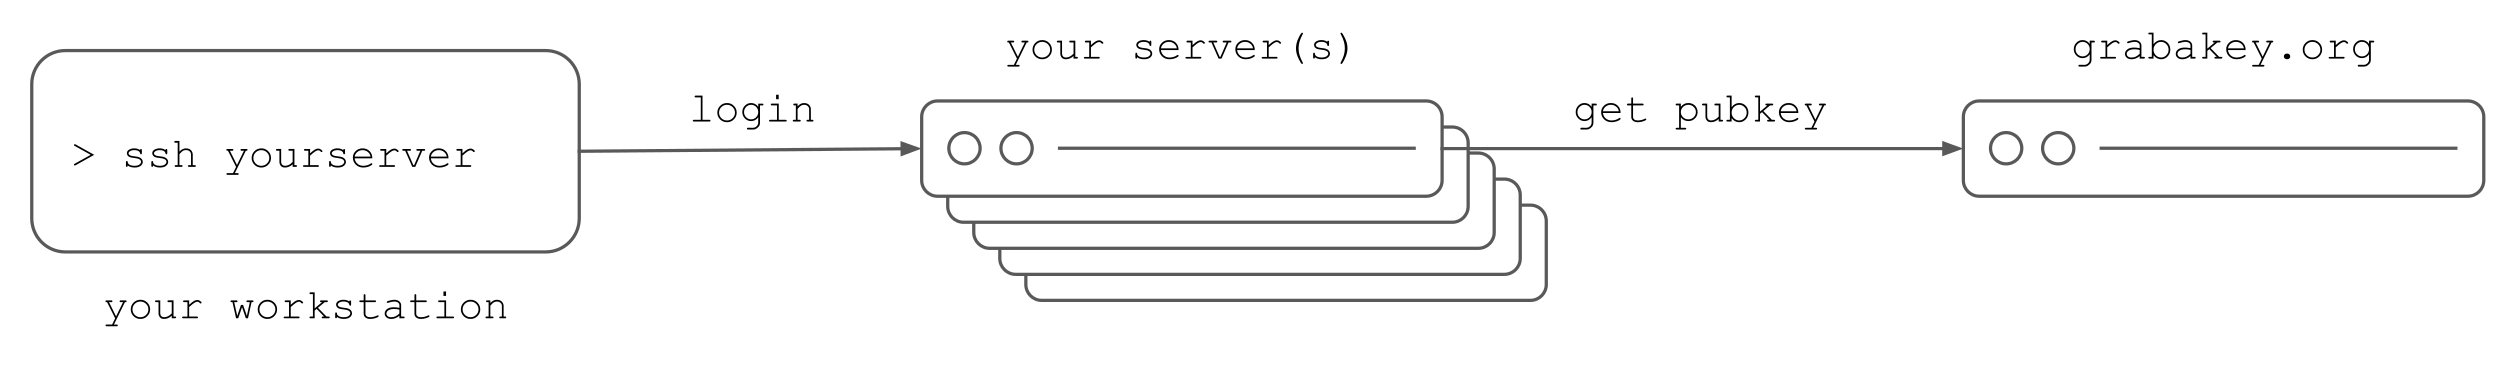 <svg version="1.1" viewBox="0.0 0.0 768.0 115.199" fill="none" stroke="none" stroke-linecap="square" stroke-miterlimit="10" xmlns:xlink="http://www.w3.org/1999/xlink" xmlns="http://www.w3.org/2000/svg"><rect x="0.0" y="0.0" width="768.0" height="115.199" fill="#808080" stroke="none"/><clipPath id="p.0"><path d="m0 0l768.0 0l0 115.199l-768.0 0l0 -115.199z" clip-rule="nonzero"/></clipPath><g clip-path="url(#p.0)"><path fill="#ffffff" d="m0 0l768.0 0l0 115.199l-768.0 0z" fill-rule="evenodd"/><path fill="#ffffff" d="m315.143 67.895l0 0c0 -2.693 2.183 -4.877 4.877 -4.877l150.121 0c1.293 0 2.534 0.514 3.448 1.428c0.915 0.915 1.428 2.155 1.428 3.448l0 19.506c0 2.693 -2.183 4.877 -4.877 4.877l-150.121 0c-2.693 0 -4.877 -2.183 -4.877 -4.877z" fill-rule="evenodd"/><path stroke="#595959" stroke-width="1.0" stroke-linejoin="round" stroke-linecap="butt" d="m315.143 67.895l0 0c0 -2.693 2.183 -4.877 4.877 -4.877l150.121 0c1.293 0 2.534 0.514 3.448 1.428c0.915 0.915 1.428 2.155 1.428 3.448l0 19.506c0 2.693 -2.183 4.877 -4.877 4.877l-150.121 0c-2.693 0 -4.877 -2.183 -4.877 -4.877z" fill-rule="evenodd"/><path fill="#000000" fill-opacity="0.0" d="m323.488 77.538l0 0c0 -2.653 2.15 -4.803 4.803 -4.803l0 0c1.274 0 2.496 0.506 3.396 1.407c0.901 0.901 1.407 2.122 1.407 3.396l0 0c0 2.653 -2.15 4.803 -4.803 4.803l0 0c-2.653 0 -4.803 -2.15 -4.803 -4.803z" fill-rule="evenodd"/><path stroke="#595959" stroke-width="1.0" stroke-linejoin="round" stroke-linecap="butt" d="m323.488 77.538l0 0c0 -2.653 2.15 -4.803 4.803 -4.803l0 0c1.274 0 2.496 0.506 3.396 1.407c0.901 0.901 1.407 2.122 1.407 3.396l0 0c0 2.653 -2.15 4.803 -4.803 4.803l0 0c-2.653 0 -4.803 -2.15 -4.803 -4.803z" fill-rule="evenodd"/><path fill="#000000" fill-opacity="0.0" d="m339.488 77.538l0 0c0 -2.653 2.15 -4.803 4.803 -4.803l0 0c1.274 0 2.496 0.506 3.396 1.407c0.901 0.901 1.407 2.122 1.407 3.396l0 0c0 2.653 -2.15 4.803 -4.803 4.803l0 0c-2.653 0 -4.803 -2.15 -4.803 -4.803z" fill-rule="evenodd"/><path stroke="#595959" stroke-width="1.0" stroke-linejoin="round" stroke-linecap="butt" d="m339.488 77.538l0 0c0 -2.653 2.15 -4.803 4.803 -4.803l0 0c1.274 0 2.496 0.506 3.396 1.407c0.901 0.901 1.407 2.122 1.407 3.396l0 0c0 2.653 -2.15 4.803 -4.803 4.803l0 0c-2.653 0 -4.803 -2.15 -4.803 -4.803z" fill-rule="evenodd"/><path fill="#000000" fill-opacity="0.0" d="m357.491 77.538l108.945 0" fill-rule="evenodd"/><path stroke="#595959" stroke-width="1.0" stroke-linejoin="round" stroke-linecap="butt" d="m357.491 77.538l108.945 0" fill-rule="evenodd"/><path fill="#ffffff" d="m307.143 59.895l0 0c0 -2.693 2.183 -4.877 4.877 -4.877l150.121 0c1.293 0 2.534 0.514 3.448 1.428c0.915 0.915 1.428 2.155 1.428 3.448l0 19.506c0 2.693 -2.183 4.877 -4.877 4.877l-150.121 0c-2.693 0 -4.877 -2.183 -4.877 -4.877z" fill-rule="evenodd"/><path stroke="#595959" stroke-width="1.0" stroke-linejoin="round" stroke-linecap="butt" d="m307.143 59.895l0 0c0 -2.693 2.183 -4.877 4.877 -4.877l150.121 0c1.293 0 2.534 0.514 3.448 1.428c0.915 0.915 1.428 2.155 1.428 3.448l0 19.506c0 2.693 -2.183 4.877 -4.877 4.877l-150.121 0c-2.693 0 -4.877 -2.183 -4.877 -4.877z" fill-rule="evenodd"/><path fill="#000000" fill-opacity="0.0" d="m315.488 69.538l0 0c0 -2.653 2.15 -4.803 4.803 -4.803l0 0c1.274 0 2.496 0.506 3.396 1.407c0.901 0.901 1.407 2.122 1.407 3.396l0 0c0 2.653 -2.15 4.803 -4.803 4.803l0 0c-2.653 0 -4.803 -2.15 -4.803 -4.803z" fill-rule="evenodd"/><path stroke="#595959" stroke-width="1.0" stroke-linejoin="round" stroke-linecap="butt" d="m315.488 69.538l0 0c0 -2.653 2.15 -4.803 4.803 -4.803l0 0c1.274 0 2.496 0.506 3.396 1.407c0.901 0.901 1.407 2.122 1.407 3.396l0 0c0 2.653 -2.15 4.803 -4.803 4.803l0 0c-2.653 0 -4.803 -2.15 -4.803 -4.803z" fill-rule="evenodd"/><path fill="#000000" fill-opacity="0.0" d="m331.488 69.538l0 0c0 -2.653 2.15 -4.803 4.803 -4.803l0 0c1.274 0 2.496 0.506 3.396 1.407c0.901 0.901 1.407 2.122 1.407 3.396l0 0c0 2.653 -2.15 4.803 -4.803 4.803l0 0c-2.653 0 -4.803 -2.15 -4.803 -4.803z" fill-rule="evenodd"/><path stroke="#595959" stroke-width="1.0" stroke-linejoin="round" stroke-linecap="butt" d="m331.488 69.538l0 0c0 -2.653 2.15 -4.803 4.803 -4.803l0 0c1.274 0 2.496 0.506 3.396 1.407c0.901 0.901 1.407 2.122 1.407 3.396l0 0c0 2.653 -2.15 4.803 -4.803 4.803l0 0c-2.653 0 -4.803 -2.15 -4.803 -4.803z" fill-rule="evenodd"/><path fill="#000000" fill-opacity="0.0" d="m349.491 69.538l108.945 0" fill-rule="evenodd"/><path stroke="#595959" stroke-width="1.0" stroke-linejoin="round" stroke-linecap="butt" d="m349.491 69.538l108.945 0" fill-rule="evenodd"/><path fill="#ffffff" d="m299.143 51.895l0 0c0 -2.693 2.183 -4.877 4.877 -4.877l150.121 0c1.293 0 2.534 0.514 3.448 1.428c0.915 0.915 1.428 2.155 1.428 3.448l0 19.506c0 2.693 -2.183 4.877 -4.877 4.877l-150.121 0c-2.693 0 -4.877 -2.183 -4.877 -4.877z" fill-rule="evenodd"/><path stroke="#595959" stroke-width="1.0" stroke-linejoin="round" stroke-linecap="butt" d="m299.143 51.895l0 0c0 -2.693 2.183 -4.877 4.877 -4.877l150.121 0c1.293 0 2.534 0.514 3.448 1.428c0.915 0.915 1.428 2.155 1.428 3.448l0 19.506c0 2.693 -2.183 4.877 -4.877 4.877l-150.121 0c-2.693 0 -4.877 -2.183 -4.877 -4.877z" fill-rule="evenodd"/><path fill="#000000" fill-opacity="0.0" d="m307.488 61.538l0 0c0 -2.653 2.15 -4.803 4.803 -4.803l0 0c1.274 0 2.496 0.506 3.396 1.407c0.901 0.901 1.407 2.122 1.407 3.396l0 0c0 2.653 -2.15 4.803 -4.803 4.803l0 0c-2.653 0 -4.803 -2.15 -4.803 -4.803z" fill-rule="evenodd"/><path stroke="#595959" stroke-width="1.0" stroke-linejoin="round" stroke-linecap="butt" d="m307.488 61.538l0 0c0 -2.653 2.15 -4.803 4.803 -4.803l0 0c1.274 0 2.496 0.506 3.396 1.407c0.901 0.901 1.407 2.122 1.407 3.396l0 0c0 2.653 -2.15 4.803 -4.803 4.803l0 0c-2.653 0 -4.803 -2.15 -4.803 -4.803z" fill-rule="evenodd"/><path fill="#000000" fill-opacity="0.0" d="m323.488 61.538l0 0c0 -2.653 2.15 -4.803 4.803 -4.803l0 0c1.274 0 2.496 0.506 3.396 1.407c0.901 0.901 1.407 2.122 1.407 3.396l0 0c0 2.653 -2.15 4.803 -4.803 4.803l0 0c-2.653 0 -4.803 -2.15 -4.803 -4.803z" fill-rule="evenodd"/><path stroke="#595959" stroke-width="1.0" stroke-linejoin="round" stroke-linecap="butt" d="m323.488 61.538l0 0c0 -2.653 2.15 -4.803 4.803 -4.803l0 0c1.274 0 2.496 0.506 3.396 1.407c0.901 0.901 1.407 2.122 1.407 3.396l0 0c0 2.653 -2.15 4.803 -4.803 4.803l0 0c-2.653 0 -4.803 -2.15 -4.803 -4.803z" fill-rule="evenodd"/><path fill="#000000" fill-opacity="0.0" d="m341.491 61.538l108.945 0" fill-rule="evenodd"/><path stroke="#595959" stroke-width="1.0" stroke-linejoin="round" stroke-linecap="butt" d="m341.491 61.538l108.945 0" fill-rule="evenodd"/><path fill="#ffffff" d="m291.143 43.895l0 0c0 -2.693 2.183 -4.877 4.877 -4.877l150.121 0c1.293 0 2.534 0.514 3.448 1.428c0.915 0.915 1.428 2.155 1.428 3.448l0 19.506c0 2.693 -2.183 4.877 -4.877 4.877l-150.121 0c-2.693 0 -4.877 -2.183 -4.877 -4.877z" fill-rule="evenodd"/><path stroke="#595959" stroke-width="1.0" stroke-linejoin="round" stroke-linecap="butt" d="m291.143 43.895l0 0c0 -2.693 2.183 -4.877 4.877 -4.877l150.121 0c1.293 0 2.534 0.514 3.448 1.428c0.915 0.915 1.428 2.155 1.428 3.448l0 19.506c0 2.693 -2.183 4.877 -4.877 4.877l-150.121 0c-2.693 0 -4.877 -2.183 -4.877 -4.877z" fill-rule="evenodd"/><path fill="#000000" fill-opacity="0.0" d="m299.488 53.538l0 0c0 -2.653 2.15 -4.803 4.803 -4.803l0 0c1.274 0 2.496 0.506 3.396 1.407c0.901 0.901 1.407 2.122 1.407 3.396l0 0c0 2.653 -2.15 4.803 -4.803 4.803l0 0c-2.653 0 -4.803 -2.15 -4.803 -4.803z" fill-rule="evenodd"/><path stroke="#595959" stroke-width="1.0" stroke-linejoin="round" stroke-linecap="butt" d="m299.488 53.538l0 0c0 -2.653 2.15 -4.803 4.803 -4.803l0 0c1.274 0 2.496 0.506 3.396 1.407c0.901 0.901 1.407 2.122 1.407 3.396l0 0c0 2.653 -2.15 4.803 -4.803 4.803l0 0c-2.653 0 -4.803 -2.15 -4.803 -4.803z" fill-rule="evenodd"/><path fill="#000000" fill-opacity="0.0" d="m315.488 53.538l0 0c0 -2.653 2.15 -4.803 4.803 -4.803l0 0c1.274 0 2.496 0.506 3.396 1.407c0.901 0.901 1.407 2.122 1.407 3.396l0 0c0 2.653 -2.15 4.803 -4.803 4.803l0 0c-2.653 0 -4.803 -2.15 -4.803 -4.803z" fill-rule="evenodd"/><path stroke="#595959" stroke-width="1.0" stroke-linejoin="round" stroke-linecap="butt" d="m315.488 53.538l0 0c0 -2.653 2.15 -4.803 4.803 -4.803l0 0c1.274 0 2.496 0.506 3.396 1.407c0.901 0.901 1.407 2.122 1.407 3.396l0 0c0 2.653 -2.15 4.803 -4.803 4.803l0 0c-2.653 0 -4.803 -2.15 -4.803 -4.803z" fill-rule="evenodd"/><path fill="#000000" fill-opacity="0.0" d="m333.491 53.538l108.945 0" fill-rule="evenodd"/><path stroke="#595959" stroke-width="1.0" stroke-linejoin="round" stroke-linecap="butt" d="m333.491 53.538l108.945 0" fill-rule="evenodd"/><path fill="#ffffff" d="m283.143 35.895l0 0c0 -2.693 2.183 -4.877 4.877 -4.877l150.121 0c1.293 0 2.534 0.514 3.448 1.428c0.915 0.915 1.428 2.155 1.428 3.448l0 19.506c0 2.693 -2.183 4.877 -4.877 4.877l-150.121 0c-2.693 0 -4.877 -2.183 -4.877 -4.877z" fill-rule="evenodd"/><path stroke="#595959" stroke-width="1.0" stroke-linejoin="round" stroke-linecap="butt" d="m283.143 35.895l0 0c0 -2.693 2.183 -4.877 4.877 -4.877l150.121 0c1.293 0 2.534 0.514 3.448 1.428c0.915 0.915 1.428 2.155 1.428 3.448l0 19.506c0 2.693 -2.183 4.877 -4.877 4.877l-150.121 0c-2.693 0 -4.877 -2.183 -4.877 -4.877z" fill-rule="evenodd"/><path fill="#000000" fill-opacity="0.0" d="m291.488 45.538l0 0c0 -2.653 2.15 -4.803 4.803 -4.803l0 0c1.274 0 2.496 0.506 3.396 1.407c0.901 0.901 1.407 2.122 1.407 3.396l0 0c0 2.653 -2.15 4.803 -4.803 4.803l0 0c-2.653 0 -4.803 -2.15 -4.803 -4.803z" fill-rule="evenodd"/><path stroke="#595959" stroke-width="1.0" stroke-linejoin="round" stroke-linecap="butt" d="m291.488 45.538l0 0c0 -2.653 2.15 -4.803 4.803 -4.803l0 0c1.274 0 2.496 0.506 3.396 1.407c0.901 0.901 1.407 2.122 1.407 3.396l0 0c0 2.653 -2.15 4.803 -4.803 4.803l0 0c-2.653 0 -4.803 -2.15 -4.803 -4.803z" fill-rule="evenodd"/><path fill="#000000" fill-opacity="0.0" d="m307.488 45.538l0 0c0 -2.653 2.15 -4.803 4.803 -4.803l0 0c1.274 0 2.496 0.506 3.396 1.407c0.901 0.901 1.407 2.122 1.407 3.396l0 0c0 2.653 -2.15 4.803 -4.803 4.803l0 0c-2.653 0 -4.803 -2.15 -4.803 -4.803z" fill-rule="evenodd"/><path stroke="#595959" stroke-width="1.0" stroke-linejoin="round" stroke-linecap="butt" d="m307.488 45.538l0 0c0 -2.653 2.15 -4.803 4.803 -4.803l0 0c1.274 0 2.496 0.506 3.396 1.407c0.901 0.901 1.407 2.122 1.407 3.396l0 0c0 2.653 -2.15 4.803 -4.803 4.803l0 0c-2.653 0 -4.803 -2.15 -4.803 -4.803z" fill-rule="evenodd"/><path fill="#000000" fill-opacity="0.0" d="m325.491 45.538l108.945 0" fill-rule="evenodd"/><path stroke="#595959" stroke-width="1.0" stroke-linejoin="round" stroke-linecap="butt" d="m325.491 45.538l108.945 0" fill-rule="evenodd"/><path fill="#ffffff" d="m9.756 25.845l0 0c0 -5.694 4.616 -10.31 10.31 -10.31l147.569 0c2.734 0 5.357 1.086 7.29 3.02c1.933 1.933 3.02 4.556 3.02 7.29l0 41.238c0 5.694 -4.616 10.31 -10.31 10.31l-147.569 0c-5.694 0 -10.31 -4.616 -10.31 -10.31z" fill-rule="evenodd"/><path stroke="#595959" stroke-width="1.0" stroke-linejoin="round" stroke-linecap="butt" d="m9.756 25.845l0 0c0 -5.694 4.616 -10.31 10.31 -10.31l147.569 0c2.734 0 5.357 1.086 7.29 3.02c1.933 1.933 3.02 4.556 3.02 7.29l0 41.238c0 5.694 -4.616 10.31 -10.31 10.31l-147.569 0c-5.694 0 -10.31 -4.616 -10.31 -10.31z" fill-rule="evenodd"/><path fill="#000000" d="m28.947 47.561l-5.75 3.219q-0.141 0.078 -0.219 0.078q-0.109 0 -0.188 -0.078q-0.078 -0.094 -0.078 -0.188q0 -0.172 0.219 -0.281l4.938 -2.75l-4.938 -2.734q-0.203 -0.125 -0.203 -0.281q0 -0.109 0.078 -0.188q0.078 -0.078 0.188 -0.078q0.062 0 0.203 0.078l5.75 3.203zm14.087 -1.438q0 -0.188 0.078 -0.266q0.078 -0.094 0.188 -0.094q0.125 0 0.203 0.094q0.078 0.078 0.078 0.266l0 0.922q0 0.188 -0.078 0.281q-0.078 0.078 -0.203 0.078q-0.094 0 -0.172 -0.062q-0.078 -0.078 -0.094 -0.25q-0.031 -0.375 -0.391 -0.625q-0.516 -0.344 -1.375 -0.344q-0.891 0 -1.391 0.359q-0.375 0.266 -0.375 0.609q0 0.375 0.453 0.625q0.297 0.188 1.141 0.281q1.125 0.109 1.547 0.266q0.625 0.219 0.922 0.625q0.297 0.391 0.297 0.844q0 0.688 -0.656 1.219q-0.641 0.516 -1.906 0.516q-1.266 0 -2.078 -0.641q0 0.219 -0.031 0.281q-0.016 0.062 -0.094 0.109q-0.062 0.047 -0.141 0.047q-0.109 0 -0.188 -0.078q-0.078 -0.094 -0.078 -0.281l0 -1.094q0 -0.188 0.062 -0.266q0.078 -0.094 0.203 -0.094q0.109 0 0.188 0.078q0.094 0.078 0.094 0.219q0 0.297 0.141 0.484q0.219 0.312 0.703 0.516q0.484 0.188 1.188 0.188q1.047 0 1.547 -0.375q0.516 -0.391 0.516 -0.828q0 -0.5 -0.516 -0.797q-0.516 -0.297 -1.516 -0.391q-0.984 -0.109 -1.422 -0.266q-0.438 -0.172 -0.672 -0.5q-0.234 -0.328 -0.234 -0.719q0 -0.672 0.672 -1.078q0.672 -0.406 1.594 -0.406q1.109 0 1.797 0.547zm7.801 0q0 -0.188 0.078 -0.266q0.078 -0.094 0.188 -0.094q0.125 0 0.203 0.094q0.078 0.078 0.078 0.266l0 0.922q0 0.188 -0.078 0.281q-0.078 0.078 -0.203 0.078q-0.094 0 -0.172 -0.062q-0.078 -0.078 -0.094 -0.25q-0.031 -0.375 -0.391 -0.625q-0.516 -0.344 -1.375 -0.344q-0.891 0 -1.391 0.359q-0.375 0.266 -0.375 0.609q0 0.375 0.453 0.625q0.297 0.188 1.141 0.281q1.125 0.109 1.547 0.266q0.625 0.219 0.922 0.625q0.297 0.391 0.297 0.844q0 0.688 -0.656 1.219q-0.641 0.516 -1.906 0.516q-1.266 0 -2.078 -0.641q0 0.219 -0.031 0.281q-0.016 0.062 -0.094 0.109q-0.062 0.047 -0.141 0.047q-0.109 0 -0.188 -0.078q-0.078 -0.094 -0.078 -0.281l0 -1.094q0 -0.188 0.062 -0.266q0.078 -0.094 0.203 -0.094q0.109 0 0.188 0.078q0.094 0.078 0.094 0.219q0 0.297 0.141 0.484q0.219 0.312 0.703 0.516q0.484 0.188 1.188 0.188q1.047 0 1.547 -0.375q0.516 -0.391 0.516 -0.828q0 -0.5 -0.516 -0.797q-0.516 -0.297 -1.516 -0.391q-0.984 -0.109 -1.422 -0.266q-0.438 -0.172 -0.672 -0.5q-0.234 -0.328 -0.234 -0.719q0 -0.672 0.672 -1.078q0.672 -0.406 1.594 -0.406q1.109 0 1.797 0.547zm4.286 -2.828l0 3.281q0.516 -0.547 0.984 -0.766q0.469 -0.234 1.047 -0.234q0.609 0 1.047 0.219q0.438 0.219 0.719 0.672q0.297 0.453 0.297 0.953l0 3.312l0.609 0q0.188 0 0.266 0.078q0.078 0.062 0.078 0.188q0 0.109 -0.078 0.188q-0.078 0.078 -0.266 0.078l-1.734 0q-0.203 0 -0.297 -0.078q-0.078 -0.078 -0.078 -0.188q0 -0.125 0.078 -0.188q0.094 -0.078 0.297 -0.078l0.594 0l0 -3.266q0 -0.578 -0.422 -0.969q-0.406 -0.391 -1.156 -0.391q-0.578 0 -1.0 0.281q-0.297 0.203 -0.984 0.969l0 3.375l0.609 0q0.188 0 0.266 0.078q0.094 0.062 0.094 0.188q0 0.109 -0.094 0.188q-0.078 0.078 -0.266 0.078l-1.734 0q-0.203 0 -0.281 -0.078q-0.078 -0.078 -0.078 -0.188q0 -0.125 0.078 -0.188q0.078 -0.078 0.281 -0.078l0.594 0l0 -6.891l-0.719 0q-0.188 0 -0.266 -0.078q-0.078 -0.078 -0.078 -0.203q0 -0.109 0.078 -0.188q0.078 -0.078 0.266 -0.078l1.25 0zm17.399 7.969l-2.484 -4.953l-0.156 0q-0.188 0 -0.266 -0.078q-0.078 -0.078 -0.078 -0.188q0 -0.094 0.031 -0.156q0.047 -0.062 0.109 -0.094q0.062 -0.031 0.203 -0.031l1.469 0q0.188 0 0.266 0.078q0.078 0.078 0.078 0.203q0 0.109 -0.078 0.188q-0.078 0.078 -0.266 0.078l-0.719 0l2.172 4.375l2.141 -4.375l-0.703 0q-0.203 0 -0.281 -0.078q-0.078 -0.078 -0.078 -0.203q0 -0.109 0.078 -0.188q0.078 -0.078 0.281 -0.078l1.453 0q0.188 0 0.266 0.078q0.094 0.078 0.094 0.203q0 0.078 -0.062 0.156q-0.047 0.062 -0.109 0.094q-0.062 0.016 -0.359 0.016l-3.375 6.875l0.844 0q0.188 0 0.266 0.062q0.078 0.078 0.078 0.203q0 0.109 -0.078 0.188q-0.078 0.078 -0.266 0.078l-3.078 0q-0.188 0 -0.281 -0.078q-0.078 -0.078 -0.078 -0.188q0 -0.125 0.078 -0.203q0.094 -0.062 0.281 -0.062l1.672 0l0.938 -1.922zm10.739 -2.734q0 1.219 -0.875 2.078q-0.859 0.859 -2.094 0.859q-1.25 0 -2.125 -0.859q-0.859 -0.875 -0.859 -2.078q0 -1.219 0.859 -2.078q0.875 -0.875 2.125 -0.875q1.234 0 2.094 0.859q0.875 0.859 0.875 2.094zm-0.531 0q0 -1.0 -0.719 -1.703q-0.719 -0.703 -1.734 -0.703q-1.016 0 -1.734 0.703q-0.703 0.703 -0.703 1.703q0 0.984 0.703 1.703q0.719 0.703 1.734 0.703q1.016 0 1.734 -0.703q0.719 -0.703 0.719 -1.703zm7.176 2.734l0 -0.781q-1.078 0.984 -2.359 0.984q-0.781 0 -1.188 -0.422q-0.516 -0.562 -0.516 -1.297l0 -3.438l-0.719 0q-0.188 0 -0.281 -0.078q-0.078 -0.078 -0.078 -0.203q0 -0.109 0.078 -0.188q0.094 -0.078 0.281 -0.078l1.25 0l0 3.984q0 0.516 0.328 0.859q0.328 0.328 0.828 0.328q1.297 0 2.375 -1.188l0 -3.438l-0.984 0q-0.188 0 -0.266 -0.078q-0.078 -0.078 -0.078 -0.203q0 -0.109 0.078 -0.188q0.078 -0.078 0.266 -0.078l1.531 0l0 4.969l0.438 0q0.203 0 0.281 0.078q0.078 0.062 0.078 0.188q0 0.109 -0.078 0.188q-0.078 0.078 -0.281 0.078l-0.984 0zm5.348 -5.5l0 1.344q1.031 -0.938 1.547 -1.203q0.531 -0.266 0.969 -0.266q0.469 0 0.875 0.328q0.422 0.312 0.422 0.469q0 0.125 -0.094 0.203q-0.078 0.078 -0.188 0.078q-0.062 0 -0.109 -0.016q-0.047 -0.031 -0.172 -0.141q-0.219 -0.234 -0.391 -0.312q-0.156 -0.078 -0.312 -0.078q-0.359 0 -0.859 0.281q-0.484 0.281 -1.688 1.359l0 2.922l2.359 0q0.203 0 0.281 0.078q0.078 0.062 0.078 0.188q0 0.109 -0.078 0.188q-0.078 0.078 -0.281 0.078l-4.188 0q-0.188 0 -0.281 -0.062q-0.078 -0.078 -0.078 -0.203q0 -0.109 0.078 -0.172q0.094 -0.078 0.281 -0.078l1.297 0l0 -4.438l-0.984 0q-0.188 0 -0.281 -0.078q-0.078 -0.078 -0.078 -0.203q0 -0.109 0.078 -0.188q0.078 -0.078 0.281 -0.078l1.516 0zm10.192 0.359q0 -0.188 0.078 -0.266q0.078 -0.094 0.188 -0.094q0.125 0 0.203 0.094q0.078 0.078 0.078 0.266l0 0.922q0 0.188 -0.078 0.281q-0.078 0.078 -0.203 0.078q-0.094 0 -0.172 -0.062q-0.078 -0.078 -0.094 -0.25q-0.031 -0.375 -0.391 -0.625q-0.516 -0.344 -1.375 -0.344q-0.891 0 -1.391 0.359q-0.375 0.266 -0.375 0.609q0 0.375 0.453 0.625q0.297 0.188 1.141 0.281q1.125 0.109 1.547 0.266q0.625 0.219 0.922 0.625q0.297 0.391 0.297 0.844q0 0.688 -0.656 1.219q-0.641 0.516 -1.906 0.516q-1.266 0 -2.078 -0.641q0 0.219 -0.031 0.281q-0.016 0.062 -0.094 0.109q-0.062 0.047 -0.141 0.047q-0.109 0 -0.188 -0.078q-0.078 -0.094 -0.078 -0.281l0 -1.094q0 -0.188 0.062 -0.266q0.078 -0.094 0.203 -0.094q0.109 0 0.188 0.078q0.094 0.078 0.094 0.219q0 0.297 0.141 0.484q0.219 0.312 0.703 0.516q0.484 0.188 1.188 0.188q1.047 0 1.547 -0.375q0.516 -0.391 0.516 -0.828q0 -0.5 -0.516 -0.797q-0.516 -0.297 -1.516 -0.391q-0.984 -0.109 -1.422 -0.266q-0.438 -0.172 -0.672 -0.5q-0.234 -0.328 -0.234 -0.719q0 -0.672 0.672 -1.078q0.672 -0.406 1.594 -0.406q1.109 0 1.797 0.547zm8.926 2.516l-5.422 0q0.125 1.031 0.859 1.672q0.734 0.625 1.797 0.625q0.594 0 1.25 -0.188q0.656 -0.203 1.062 -0.531q0.125 -0.094 0.219 -0.094q0.094 0 0.172 0.078q0.078 0.078 0.078 0.188q0 0.109 -0.094 0.219q-0.312 0.312 -1.094 0.594q-0.766 0.266 -1.594 0.266q-1.375 0 -2.297 -0.891q-0.906 -0.906 -0.906 -2.172q0 -1.172 0.859 -2.0q0.859 -0.828 2.125 -0.828q1.312 0 2.156 0.859q0.844 0.844 0.828 2.203zm-0.531 -0.531q-0.156 -0.891 -0.844 -1.438q-0.672 -0.547 -1.609 -0.547q-0.922 0 -1.594 0.547q-0.672 0.531 -0.844 1.438l4.891 0zm4.817 -2.344l0 1.344q1.031 -0.938 1.547 -1.203q0.531 -0.266 0.969 -0.266q0.469 0 0.875 0.328q0.422 0.312 0.422 0.469q0 0.125 -0.094 0.203q-0.078 0.078 -0.188 0.078q-0.062 0 -0.109 -0.016q-0.047 -0.031 -0.172 -0.141q-0.219 -0.234 -0.391 -0.312q-0.156 -0.078 -0.312 -0.078q-0.359 0 -0.859 0.281q-0.484 0.281 -1.688 1.359l0 2.922l2.359 0q0.203 0 0.281 0.078q0.078 0.062 0.078 0.188q0 0.109 -0.078 0.188q-0.078 0.078 -0.281 0.078l-4.188 0q-0.188 0 -0.281 -0.062q-0.078 -0.078 -0.078 -0.203q0 -0.109 0.078 -0.172q0.094 -0.078 0.281 -0.078l1.297 0l0 -4.438l-0.984 0q-0.188 0 -0.281 -0.078q-0.078 -0.078 -0.078 -0.203q0 -0.109 0.078 -0.188q0.078 -0.078 0.281 -0.078l1.516 0zm8.911 5.5l-0.906 0l-2.188 -4.953l-0.547 0q-0.188 0 -0.281 -0.078q-0.078 -0.078 -0.078 -0.203q0 -0.109 0.078 -0.188q0.094 -0.078 0.281 -0.078l2.0 0q0.188 0 0.266 0.078q0.078 0.078 0.078 0.203q0 0.109 -0.078 0.188q-0.078 0.078 -0.266 0.078l-0.891 0l1.953 4.422l0.234 0l1.922 -4.422l-0.891 0q-0.188 0 -0.281 -0.078q-0.078 -0.078 -0.078 -0.203q0 -0.109 0.078 -0.188q0.094 -0.078 0.281 -0.078l2.016 0q0.188 0 0.266 0.078q0.078 0.078 0.078 0.203q0 0.109 -0.078 0.188q-0.078 0.078 -0.266 0.078l-0.547 0l-2.156 4.953zm10.208 -2.625l-5.422 0q0.125 1.031 0.859 1.672q0.734 0.625 1.797 0.625q0.594 0 1.25 -0.188q0.656 -0.203 1.062 -0.531q0.125 -0.094 0.219 -0.094q0.094 0 0.172 0.078q0.078 0.078 0.078 0.188q0 0.109 -0.094 0.219q-0.312 0.312 -1.094 0.594q-0.766 0.266 -1.594 0.266q-1.375 0 -2.297 -0.891q-0.906 -0.906 -0.906 -2.172q0 -1.172 0.859 -2.0q0.859 -0.828 2.125 -0.828q1.312 0 2.156 0.859q0.844 0.844 0.828 2.203zm-0.531 -0.531q-0.156 -0.891 -0.844 -1.438q-0.672 -0.547 -1.609 -0.547q-0.922 0 -1.594 0.547q-0.672 0.531 -0.844 1.438l4.891 0zm4.817 -2.344l0 1.344q1.031 -0.938 1.547 -1.203q0.531 -0.266 0.969 -0.266q0.469 0 0.875 0.328q0.422 0.312 0.422 0.469q0 0.125 -0.094 0.203q-0.078 0.078 -0.188 0.078q-0.062 0 -0.109 -0.016q-0.047 -0.031 -0.172 -0.141q-0.219 -0.234 -0.391 -0.312q-0.156 -0.078 -0.312 -0.078q-0.359 0 -0.859 0.281q-0.484 0.281 -1.688 1.359l0 2.922l2.359 0q0.203 0 0.281 0.078q0.078 0.062 0.078 0.188q0 0.109 -0.078 0.188q-0.078 0.078 -0.281 0.078l-4.188 0q-0.188 0 -0.281 -0.062q-0.078 -0.078 -0.078 -0.203q0 -0.109 0.078 -0.172q0.094 -0.078 0.281 -0.078l1.297 0l0 -4.438l-0.984 0q-0.188 0 -0.281 -0.078q-0.078 -0.078 -0.078 -0.203q0 -0.109 0.078 -0.188q0.078 -0.078 0.281 -0.078l1.516 0z" fill-rule="nonzero"/><path fill="#000000" fill-opacity="0.0" d="m283.142 -3.801l159.874 0l0 35.559l-159.874 0z" fill-rule="evenodd"/><path fill="#000000" d="m312.407 17.999l-2.484 -4.953l-0.156 0q-0.188 0 -0.266 -0.078q-0.078 -0.078 -0.078 -0.188q0 -0.094 0.031 -0.156q0.047 -0.062 0.109 -0.094q0.062 -0.031 0.203 -0.031l1.469 0q0.188 0 0.266 0.078q0.078 0.078 0.078 0.203q0 0.109 -0.078 0.188q-0.078 0.078 -0.266 0.078l-0.719 0l2.172 4.375l2.141 -4.375l-0.703 0q-0.203 0 -0.281 -0.078q-0.078 -0.078 -0.078 -0.203q0 -0.109 0.078 -0.188q0.078 -0.078 0.281 -0.078l1.453 0q0.188 0 0.266 0.078q0.094 0.078 0.094 0.203q0 0.078 -0.062 0.156q-0.047 0.062 -0.109 0.094q-0.062 0.016 -0.359 0.016l-3.375 6.875l0.844 0q0.188 0 0.266 0.062q0.078 0.078 0.078 0.203q0 0.109 -0.078 0.188q-0.078 0.078 -0.266 0.078l-3.078 0q-0.188 0 -0.281 -0.078q-0.078 -0.078 -0.078 -0.188q0 -0.125 0.078 -0.203q0.094 -0.062 0.281 -0.062l1.672 0l0.938 -1.922zm10.739 -2.734q0 1.219 -0.875 2.078q-0.859 0.859 -2.094 0.859q-1.25 0 -2.125 -0.859q-0.859 -0.875 -0.859 -2.078q0 -1.219 0.859 -2.078q0.875 -0.875 2.125 -0.875q1.234 0 2.094 0.859q0.875 0.859 0.875 2.094zm-0.531 0q0 -1.0 -0.719 -1.703q-0.719 -0.703 -1.734 -0.703q-1.016 0 -1.734 0.703q-0.703 0.703 -0.703 1.703q0 0.984 0.703 1.703q0.719 0.703 1.734 0.703q1.016 0 1.734 -0.703q0.719 -0.703 0.719 -1.703zm7.176 2.734l0 -0.781q-1.078 0.984 -2.359 0.984q-0.781 0 -1.188 -0.422q-0.516 -0.562 -0.516 -1.297l0 -3.437l-0.719 0q-0.188 0 -0.281 -0.078q-0.078 -0.078 -0.078 -0.203q0 -0.109 0.078 -0.188q0.094 -0.078 0.281 -0.078l1.25 0l0 3.984q0 0.516 0.328 0.859q0.328 0.328 0.828 0.328q1.297 0 2.375 -1.188l0 -3.437l-0.984 0q-0.188 0 -0.266 -0.078q-0.078 -0.078 -0.078 -0.203q0 -0.109 0.078 -0.188q0.078 -0.078 0.266 -0.078l1.531 0l0 4.969l0.438 0q0.203 0 0.281 0.078q0.078 0.062 0.078 0.188q0 0.109 -0.078 0.188q-0.078 0.078 -0.281 0.078l-0.984 0zm5.348 -5.5l0 1.344q1.031 -0.938 1.547 -1.203q0.531 -0.266 0.969 -0.266q0.469 0 0.875 0.328q0.422 0.312 0.422 0.469q0 0.125 -0.094 0.203q-0.078 0.078 -0.188 0.078q-0.062 0 -0.109 -0.016q-0.047 -0.031 -0.172 -0.141q-0.219 -0.234 -0.391 -0.312q-0.156 -0.078 -0.312 -0.078q-0.359 0 -0.859 0.281q-0.484 0.281 -1.688 1.359l0 2.922l2.359 0q0.203 0 0.281 0.078q0.078 0.062 0.078 0.188q0 0.109 -0.078 0.188q-0.078 0.078 -0.281 0.078l-4.188 0q-0.188 0 -0.281 -0.062q-0.078 -0.078 -0.078 -0.203q0 -0.109 0.078 -0.172q0.094 -0.078 0.281 -0.078l1.297 0l0 -4.437l-0.984 0q-0.188 0 -0.281 -0.078q-0.078 -0.078 -0.078 -0.203q0 -0.109 0.078 -0.188q0.078 -0.078 0.281 -0.078l1.516 0zm17.993 0.359q0 -0.188 0.078 -0.266q0.078 -0.094 0.188 -0.094q0.125 0 0.203 0.094q0.078 0.078 0.078 0.266l0 0.922q0 0.188 -0.078 0.281q-0.078 0.078 -0.203 0.078q-0.094 0 -0.172 -0.062q-0.078 -0.078 -0.094 -0.25q-0.031 -0.375 -0.391 -0.625q-0.516 -0.344 -1.375 -0.344q-0.891 0 -1.391 0.359q-0.375 0.266 -0.375 0.609q0 0.375 0.453 0.625q0.297 0.188 1.141 0.281q1.125 0.109 1.547 0.266q0.625 0.219 0.922 0.625q0.297 0.391 0.297 0.844q0 0.688 -0.656 1.219q-0.641 0.516 -1.906 0.516q-1.266 0 -2.078 -0.641q0 0.219 -0.031 0.281q-0.016 0.062 -0.094 0.109q-0.062 0.047 -0.141 0.047q-0.109 0 -0.188 -0.078q-0.078 -0.094 -0.078 -0.281l0 -1.094q0 -0.188 0.062 -0.266q0.078 -0.094 0.203 -0.094q0.109 0 0.188 0.078q0.094 0.078 0.094 0.219q0 0.297 0.141 0.484q0.219 0.312 0.703 0.516q0.484 0.188 1.188 0.188q1.047 0 1.547 -0.375q0.516 -0.391 0.516 -0.828q0 -0.5 -0.516 -0.797q-0.516 -0.297 -1.516 -0.391q-0.984 -0.109 -1.422 -0.266q-0.438 -0.172 -0.672 -0.5q-0.234 -0.328 -0.234 -0.719q0 -0.672 0.672 -1.078q0.672 -0.406 1.594 -0.406q1.109 0 1.797 0.547zm8.926 2.516l-5.422 0q0.125 1.031 0.859 1.672q0.734 0.625 1.797 0.625q0.594 0 1.25 -0.188q0.656 -0.203 1.062 -0.531q0.125 -0.094 0.219 -0.094q0.094 0 0.172 0.078q0.078 0.078 0.078 0.188q0 0.109 -0.094 0.219q-0.312 0.312 -1.094 0.594q-0.766 0.266 -1.594 0.266q-1.375 0 -2.297 -0.891q-0.906 -0.906 -0.906 -2.172q0 -1.172 0.859 -2.0q0.859 -0.828 2.125 -0.828q1.312 0 2.156 0.859q0.844 0.844 0.828 2.203zm-0.531 -0.531q-0.156 -0.891 -0.844 -1.438q-0.672 -0.547 -1.609 -0.547q-0.922 0 -1.594 0.547q-0.672 0.531 -0.844 1.438l4.891 0zm4.817 -2.344l0 1.344q1.031 -0.938 1.547 -1.203q0.531 -0.266 0.969 -0.266q0.469 0 0.875 0.328q0.422 0.312 0.422 0.469q0 0.125 -0.094 0.203q-0.078 0.078 -0.188 0.078q-0.062 0 -0.109 -0.016q-0.047 -0.031 -0.172 -0.141q-0.219 -0.234 -0.391 -0.312q-0.156 -0.078 -0.312 -0.078q-0.359 0 -0.859 0.281q-0.484 0.281 -1.688 1.359l0 2.922l2.359 0q0.203 0 0.281 0.078q0.078 0.062 0.078 0.188q0 0.109 -0.078 0.188q-0.078 0.078 -0.281 0.078l-4.188 0q-0.188 0 -0.281 -0.062q-0.078 -0.078 -0.078 -0.203q0 -0.109 0.078 -0.172q0.094 -0.078 0.281 -0.078l1.297 0l0 -4.437l-0.984 0q-0.188 0 -0.281 -0.078q-0.078 -0.078 -0.078 -0.203q0 -0.109 0.078 -0.188q0.078 -0.078 0.281 -0.078l1.516 0zm8.911 5.5l-0.906 0l-2.188 -4.953l-0.547 0q-0.188 0 -0.281 -0.078q-0.078 -0.078 -0.078 -0.203q0 -0.109 0.078 -0.188q0.094 -0.078 0.281 -0.078l2.0 0q0.188 0 0.266 0.078q0.078 0.078 0.078 0.203q0 0.109 -0.078 0.188q-0.078 0.078 -0.266 0.078l-0.891 0l1.953 4.422l0.234 0l1.922 -4.422l-0.891 0q-0.188 0 -0.281 -0.078q-0.078 -0.078 -0.078 -0.203q0 -0.109 0.078 -0.188q0.094 -0.078 0.281 -0.078l2.016 0q0.188 0 0.266 0.078q0.078 0.078 0.078 0.203q0 0.109 -0.078 0.188q-0.078 0.078 -0.266 0.078l-0.547 0l-2.156 4.953zm10.208 -2.625l-5.422 0q0.125 1.031 0.859 1.672q0.734 0.625 1.797 0.625q0.594 0 1.25 -0.188q0.656 -0.203 1.062 -0.531q0.125 -0.094 0.219 -0.094q0.094 0 0.172 0.078q0.078 0.078 0.078 0.188q0 0.109 -0.094 0.219q-0.312 0.312 -1.094 0.594q-0.766 0.266 -1.594 0.266q-1.375 0 -2.297 -0.891q-0.906 -0.906 -0.906 -2.172q0 -1.172 0.859 -2.0q0.859 -0.828 2.125 -0.828q1.312 0 2.156 0.859q0.844 0.844 0.828 2.203zm-0.531 -0.531q-0.156 -0.891 -0.844 -1.438q-0.672 -0.547 -1.609 -0.547q-0.922 0 -1.594 0.547q-0.672 0.531 -0.844 1.438l4.891 0zm4.817 -2.344l0 1.344q1.031 -0.938 1.547 -1.203q0.531 -0.266 0.969 -0.266q0.469 0 0.875 0.328q0.422 0.312 0.422 0.469q0 0.125 -0.094 0.203q-0.078 0.078 -0.188 0.078q-0.062 0 -0.109 -0.016q-0.047 -0.031 -0.172 -0.141q-0.219 -0.234 -0.391 -0.312q-0.156 -0.078 -0.312 -0.078q-0.359 0 -0.859 0.281q-0.484 0.281 -1.688 1.359l0 2.922l2.359 0q0.203 0 0.281 0.078q0.078 0.062 0.078 0.188q0 0.109 -0.078 0.188q-0.078 0.078 -0.281 0.078l-4.188 0q-0.188 0 -0.281 -0.062q-0.078 -0.078 -0.078 -0.203q0 -0.109 0.078 -0.172q0.094 -0.078 0.281 -0.078l1.297 0l0 -4.437l-0.984 0q-0.188 0 -0.281 -0.078q-0.078 -0.078 -0.078 -0.203q0 -0.109 0.078 -0.188q0.078 -0.078 0.281 -0.078l1.516 0zm8.379 2.344q0 -0.734 0.188 -1.547q0.188 -0.828 0.719 -1.891q0.547 -1.078 0.797 -1.297q0.078 -0.078 0.172 -0.078q0.109 0 0.188 0.078q0.078 0.078 0.078 0.188q0 0.062 -0.047 0.141q-0.688 1.281 -1.0 2.328q-0.297 1.031 -0.297 2.078q0 1.047 0.297 2.094q0.312 1.031 1.0 2.312q0.047 0.078 0.047 0.141q0 0.094 -0.078 0.172q-0.078 0.094 -0.188 0.094q-0.094 0 -0.172 -0.078q-0.234 -0.219 -0.766 -1.266q-0.531 -1.047 -0.734 -1.844q-0.203 -0.812 -0.203 -1.625zm9.614 -1.984q0 -0.188 0.078 -0.266q0.078 -0.094 0.188 -0.094q0.125 0 0.203 0.094q0.078 0.078 0.078 0.266l0 0.922q0 0.188 -0.078 0.281q-0.078 0.078 -0.203 0.078q-0.094 0 -0.172 -0.062q-0.078 -0.078 -0.094 -0.25q-0.031 -0.375 -0.391 -0.625q-0.516 -0.344 -1.375 -0.344q-0.891 0 -1.391 0.359q-0.375 0.266 -0.375 0.609q0 0.375 0.453 0.625q0.297 0.188 1.141 0.281q1.125 0.109 1.547 0.266q0.625 0.219 0.922 0.625q0.297 0.391 0.297 0.844q0 0.688 -0.656 1.219q-0.641 0.516 -1.906 0.516q-1.266 0 -2.078 -0.641q0 0.219 -0.031 0.281q-0.016 0.062 -0.094 0.109q-0.062 0.047 -0.141 0.047q-0.109 0 -0.188 -0.078q-0.078 -0.094 -0.078 -0.281l0 -1.094q0 -0.188 0.062 -0.266q0.078 -0.094 0.203 -0.094q0.109 0 0.188 0.078q0.094 0.078 0.094 0.219q0 0.297 0.141 0.484q0.219 0.312 0.703 0.516q0.484 0.188 1.188 0.188q1.047 0 1.547 -0.375q0.516 -0.391 0.516 -0.828q0 -0.5 -0.516 -0.797q-0.516 -0.297 -1.516 -0.391q-0.984 -0.109 -1.422 -0.266q-0.438 -0.172 -0.672 -0.5q-0.234 -0.328 -0.234 -0.719q0 -0.672 0.672 -1.078q0.672 -0.406 1.594 -0.406q1.109 0 1.797 0.547zm6.208 1.984q0 0.734 -0.203 1.547q-0.188 0.812 -0.734 1.891q-0.531 1.078 -0.781 1.297q-0.078 0.078 -0.156 0.078q-0.125 0 -0.203 -0.094q-0.078 -0.078 -0.078 -0.172q0 -0.062 0.047 -0.141q0.703 -1.281 1.0 -2.312q0.297 -1.047 0.297 -2.094q0 -1.047 -0.297 -2.078q-0.297 -1.047 -1.0 -2.328q-0.047 -0.078 -0.047 -0.141q0 -0.109 0.078 -0.188q0.078 -0.078 0.203 -0.078q0.078 0 0.156 0.078q0.234 0.203 0.766 1.25q0.547 1.047 0.75 1.859q0.203 0.812 0.203 1.625z" fill-rule="nonzero"/><path fill="#000000" fill-opacity="0.0" d="m9.756 75.976l168.189 0l0 35.559l-168.189 0z" fill-rule="evenodd"/><path fill="#000000" d="m35.378 97.776l-2.484 -4.953l-0.156 0q-0.188 0 -0.266 -0.078q-0.078 -0.078 -0.078 -0.188q0 -0.094 0.031 -0.156q0.047 -0.062 0.109 -0.094q0.062 -0.031 0.203 -0.031l1.469 0q0.188 0 0.266 0.078q0.078 0.078 0.078 0.203q0 0.109 -0.078 0.188q-0.078 0.078 -0.266 0.078l-0.719 0l2.172 4.375l2.141 -4.375l-0.703 0q-0.203 0 -0.281 -0.078q-0.078 -0.078 -0.078 -0.203q0 -0.109 0.078 -0.188q0.078 -0.078 0.281 -0.078l1.453 0q0.188 0 0.266 0.078q0.094 0.078 0.094 0.203q0 0.078 -0.062 0.156q-0.047 0.062 -0.109 0.094q-0.062 0.016 -0.359 0.016l-3.375 6.875l0.844 0q0.188 0 0.266 0.062q0.078 0.078 0.078 0.203q0 0.109 -0.078 0.188q-0.078 0.078 -0.266 0.078l-3.078 0q-0.188 0 -0.281 -0.078q-0.078 -0.078 -0.078 -0.188q0 -0.125 0.078 -0.203q0.094 -0.062 0.281 -0.062l1.672 0l0.938 -1.922zm10.739 -2.734q0 1.219 -0.875 2.078q-0.859 0.859 -2.094 0.859q-1.25 0 -2.125 -0.859q-0.859 -0.875 -0.859 -2.078q0 -1.219 0.859 -2.078q0.875 -0.875 2.125 -0.875q1.234 0 2.094 0.859q0.875 0.859 0.875 2.094zm-0.531 0q0 -1.0 -0.719 -1.703q-0.719 -0.703 -1.734 -0.703q-1.016 0 -1.734 0.703q-0.703 0.703 -0.703 1.703q0 0.984 0.703 1.703q0.719 0.703 1.734 0.703q1.016 0 1.734 -0.703q0.719 -0.703 0.719 -1.703zm7.176 2.734l0 -0.781q-1.078 0.984 -2.359 0.984q-0.781 0 -1.188 -0.422q-0.516 -0.562 -0.516 -1.297l0 -3.438l-0.719 0q-0.188 0 -0.281 -0.078q-0.078 -0.078 -0.078 -0.203q0 -0.109 0.078 -0.188q0.094 -0.078 0.281 -0.078l1.25 0l0 3.984q0 0.516 0.328 0.859q0.328 0.328 0.828 0.328q1.297 0 2.375 -1.188l0 -3.438l-0.984 0q-0.188 0 -0.266 -0.078q-0.078 -0.078 -0.078 -0.203q0 -0.109 0.078 -0.188q0.078 -0.078 0.266 -0.078l1.531 0l0 4.969l0.438 0q0.203 0 0.281 0.078q0.078 0.062 0.078 0.188q0 0.109 -0.078 0.188q-0.078 0.078 -0.281 0.078l-0.984 0zm5.348 -5.5l0 1.344q1.031 -0.938 1.547 -1.203q0.531 -0.266 0.969 -0.266q0.469 0 0.875 0.328q0.422 0.312 0.422 0.469q0 0.125 -0.094 0.203q-0.078 0.078 -0.188 0.078q-0.062 0 -0.109 -0.016q-0.047 -0.031 -0.172 -0.141q-0.219 -0.234 -0.391 -0.312q-0.156 -0.078 -0.312 -0.078q-0.359 0 -0.859 0.281q-0.484 0.281 -1.688 1.359l0 2.922l2.359 0q0.203 0 0.281 0.078q0.078 0.062 0.078 0.188q0 0.109 -0.078 0.188q-0.078 0.078 -0.281 0.078l-4.188 0q-0.188 0 -0.281 -0.062q-0.078 -0.078 -0.078 -0.203q0 -0.109 0.078 -0.172q0.094 -0.078 0.281 -0.078l1.297 0l0 -4.438l-0.984 0q-0.188 0 -0.281 -0.078q-0.078 -0.078 -0.078 -0.203q0 -0.109 0.078 -0.188q0.078 -0.078 0.281 -0.078l1.516 0zm18.071 5.5l-0.656 0l-1.172 -3.422l-1.172 3.422l-0.656 0l-1.109 -4.953l-0.25 0q-0.203 0 -0.281 -0.078q-0.078 -0.078 -0.078 -0.203q0 -0.109 0.078 -0.188q0.078 -0.078 0.281 -0.078l1.453 0q0.203 0 0.281 0.078q0.078 0.078 0.078 0.203q0 0.109 -0.078 0.188q-0.078 0.078 -0.281 0.078l-0.672 0l0.938 4.219l1.141 -3.375l0.641 0l1.172 3.375l0.906 -4.219l-0.672 0q-0.203 0 -0.297 -0.078q-0.078 -0.078 -0.078 -0.203q0 -0.109 0.078 -0.188q0.094 -0.078 0.297 -0.078l1.453 0q0.203 0 0.281 0.078q0.078 0.078 0.078 0.203q0 0.109 -0.078 0.188q-0.078 0.078 -0.281 0.078l-0.25 0l-1.094 4.953zm8.942 -2.734q0 1.219 -0.875 2.078q-0.859 0.859 -2.094 0.859q-1.25 0 -2.125 -0.859q-0.859 -0.875 -0.859 -2.078q0 -1.219 0.859 -2.078q0.875 -0.875 2.125 -0.875q1.234 0 2.094 0.859q0.875 0.859 0.875 2.094zm-0.531 0q0 -1.0 -0.719 -1.703q-0.719 -0.703 -1.734 -0.703q-1.016 0 -1.734 0.703q-0.703 0.703 -0.703 1.703q0 0.984 0.703 1.703q0.719 0.703 1.734 0.703q1.016 0 1.734 -0.703q0.719 -0.703 0.719 -1.703zm4.723 -2.766l0 1.344q1.031 -0.938 1.547 -1.203q0.531 -0.266 0.969 -0.266q0.469 0 0.875 0.328q0.422 0.312 0.422 0.469q0 0.125 -0.094 0.203q-0.078 0.078 -0.188 0.078q-0.062 0 -0.109 -0.016q-0.047 -0.031 -0.172 -0.141q-0.219 -0.234 -0.391 -0.312q-0.156 -0.078 -0.312 -0.078q-0.359 0 -0.859 0.281q-0.484 0.281 -1.688 1.359l0 2.922l2.359 0q0.203 0 0.281 0.078q0.078 0.062 0.078 0.188q0 0.109 -0.078 0.188q-0.078 0.078 -0.281 0.078l-4.188 0q-0.188 0 -0.281 -0.062q-0.078 -0.078 -0.078 -0.203q0 -0.109 0.078 -0.172q0.094 -0.078 0.281 -0.078l1.297 0l0 -4.438l-0.984 0q-0.188 0 -0.281 -0.078q-0.078 -0.078 -0.078 -0.203q0 -0.109 0.078 -0.188q0.078 -0.078 0.281 -0.078l1.516 0zm7.348 3.125l0 2.375l-1.25 0q-0.188 0 -0.266 -0.078q-0.078 -0.078 -0.078 -0.188q0 -0.125 0.078 -0.188q0.078 -0.078 0.266 -0.078l0.719 0l0 -6.891l-0.719 0q-0.188 0 -0.266 -0.078q-0.078 -0.078 -0.078 -0.203q0 -0.109 0.078 -0.188q0.078 -0.078 0.266 -0.078l1.25 0l0 4.922l2.266 -1.906l-0.266 0q-0.188 0 -0.281 -0.078q-0.078 -0.078 -0.078 -0.188q0 -0.125 0.078 -0.203q0.094 -0.078 0.281 -0.078l1.703 0q0.203 0 0.281 0.078q0.078 0.078 0.078 0.203q0 0.109 -0.078 0.188q-0.078 0.078 -0.281 0.078l-0.609 0l-2.078 1.734l2.625 2.688l0.625 0q0.188 0 0.266 0.078q0.094 0.062 0.094 0.188q0 0.109 -0.094 0.188q-0.078 0.078 -0.266 0.078l-1.734 0q-0.188 0 -0.281 -0.078q-0.078 -0.078 -0.078 -0.188q0 -0.125 0.078 -0.188q0.094 -0.078 0.281 -0.078l0.375 0l-2.297 -2.359l-0.609 0.516zm10.645 -2.766q0 -0.188 0.078 -0.266q0.078 -0.094 0.188 -0.094q0.125 0 0.203 0.094q0.078 0.078 0.078 0.266l0 0.922q0 0.188 -0.078 0.281q-0.078 0.078 -0.203 0.078q-0.094 0 -0.172 -0.062q-0.078 -0.078 -0.094 -0.25q-0.031 -0.375 -0.391 -0.625q-0.516 -0.344 -1.375 -0.344q-0.891 0 -1.391 0.359q-0.375 0.266 -0.375 0.609q0 0.375 0.453 0.625q0.297 0.188 1.141 0.281q1.125 0.109 1.547 0.266q0.625 0.219 0.922 0.625q0.297 0.391 0.297 0.844q0 0.688 -0.656 1.219q-0.641 0.516 -1.906 0.516q-1.266 0 -2.078 -0.641q0 0.219 -0.031 0.281q-0.016 0.062 -0.094 0.109q-0.062 0.047 -0.141 0.047q-0.109 0 -0.188 -0.078q-0.078 -0.094 -0.078 -0.281l0 -1.094q0 -0.188 0.062 -0.266q0.078 -0.094 0.203 -0.094q0.109 0 0.188 0.078q0.094 0.078 0.094 0.219q0 0.297 0.141 0.484q0.219 0.312 0.703 0.516q0.484 0.188 1.188 0.188q1.047 0 1.547 -0.375q0.516 -0.391 0.516 -0.828q0 -0.5 -0.516 -0.797q-0.516 -0.297 -1.516 -0.391q-0.984 -0.109 -1.422 -0.266q-0.438 -0.172 -0.672 -0.5q-0.234 -0.328 -0.234 -0.719q0 -0.672 0.672 -1.078q0.672 -0.406 1.594 -0.406q1.109 0 1.797 0.547zm4.958 -0.359l2.891 0q0.188 0 0.266 0.078q0.094 0.078 0.094 0.203q0 0.109 -0.094 0.188q-0.078 0.078 -0.266 0.078l-2.891 0l0 3.547q0 0.453 0.359 0.766q0.375 0.312 1.094 0.312q0.547 0 1.172 -0.156q0.625 -0.156 0.969 -0.359q0.125 -0.094 0.219 -0.094q0.094 0 0.172 0.078q0.078 0.078 0.078 0.188q0 0.094 -0.078 0.188q-0.203 0.203 -1.0 0.453q-0.781 0.234 -1.5 0.234q-0.922 0 -1.484 -0.438q-0.547 -0.438 -0.547 -1.172l0 -3.547l-0.984 0q-0.188 0 -0.281 -0.078q-0.078 -0.078 -0.078 -0.203q0 -0.109 0.078 -0.188q0.094 -0.078 0.281 -0.078l0.984 0l0 -1.578q0 -0.188 0.078 -0.266q0.078 -0.078 0.188 -0.078q0.125 0 0.203 0.078q0.078 0.078 0.078 0.266l0 1.578zm10.426 5.5l0 -0.766q-1.172 0.969 -2.484 0.969q-0.953 0 -1.5 -0.484q-0.531 -0.484 -0.531 -1.188q0 -0.766 0.703 -1.344q0.719 -0.578 2.078 -0.578q0.359 0 0.797 0.047q0.438 0.047 0.938 0.141l0 -0.859q0 -0.438 -0.406 -0.75q-0.406 -0.328 -1.219 -0.328q-0.625 0 -1.75 0.359q-0.203 0.062 -0.266 0.062q-0.094 0 -0.172 -0.078q-0.062 -0.078 -0.062 -0.188q0 -0.109 0.062 -0.172q0.078 -0.094 0.719 -0.266q0.984 -0.266 1.484 -0.266q1.016 0 1.578 0.5q0.562 0.5 0.562 1.125l0 3.531l0.719 0q0.188 0 0.266 0.078q0.094 0.062 0.094 0.188q0 0.109 -0.094 0.188q-0.078 0.078 -0.266 0.078l-1.25 0zm0 -2.656q-0.375 -0.109 -0.797 -0.156q-0.422 -0.047 -0.875 -0.047q-1.172 0 -1.828 0.5q-0.484 0.375 -0.484 0.891q0 0.484 0.375 0.812q0.375 0.328 1.094 0.328q0.703 0 1.297 -0.266q0.594 -0.281 1.219 -0.891l0 -1.172zm5.176 -2.844l2.891 0q0.188 0 0.266 0.078q0.094 0.078 0.094 0.203q0 0.109 -0.094 0.188q-0.078 0.078 -0.266 0.078l-2.891 0l0 3.547q0 0.453 0.359 0.766q0.375 0.312 1.094 0.312q0.547 0 1.172 -0.156q0.625 -0.156 0.969 -0.359q0.125 -0.094 0.219 -0.094q0.094 0 0.172 0.078q0.078 0.078 0.078 0.188q0 0.094 -0.078 0.188q-0.203 0.203 -1.0 0.453q-0.781 0.234 -1.5 0.234q-0.922 0 -1.484 -0.438q-0.547 -0.438 -0.547 -1.172l0 -3.547l-0.984 0q-0.188 0 -0.281 -0.078q-0.078 -0.078 -0.078 -0.203q0 -0.109 0.078 -0.188q0.094 -0.078 0.281 -0.078l0.984 0l0 -1.578q0 -0.188 0.078 -0.266q0.078 -0.078 0.188 -0.078q0.125 0 0.203 0.078q0.078 0.078 0.078 0.266l0 1.578zm9.161 -2.734l0 1.375l-0.797 0l0 -1.375l0.797 0zm0.016 2.734l0 4.969l2.094 0q0.188 0 0.266 0.078q0.094 0.062 0.094 0.188q0 0.109 -0.094 0.188q-0.078 0.078 -0.266 0.078l-4.719 0q-0.203 0 -0.281 -0.078q-0.078 -0.078 -0.078 -0.188q0 -0.125 0.078 -0.188q0.078 -0.078 0.281 -0.078l2.094 0l0 -4.422l-1.562 0q-0.188 0 -0.281 -0.078q-0.078 -0.078 -0.078 -0.188q0 -0.125 0.078 -0.203q0.078 -0.078 0.281 -0.078l2.094 0zm10.489 2.766q0 1.219 -0.875 2.078q-0.859 0.859 -2.094 0.859q-1.25 0 -2.125 -0.859q-0.859 -0.875 -0.859 -2.078q0 -1.219 0.859 -2.078q0.875 -0.875 2.125 -0.875q1.234 0 2.094 0.859q0.875 0.859 0.875 2.094zm-0.531 0q0 -1.0 -0.719 -1.703q-0.719 -0.703 -1.734 -0.703q-1.016 0 -1.734 0.703q-0.703 0.703 -0.703 1.703q0 0.984 0.703 1.703q0.719 0.703 1.734 0.703q1.016 0 1.734 -0.703q0.719 -0.703 0.719 -1.703zm3.629 -2.766l0 0.812q0.562 -0.562 1.016 -0.781q0.453 -0.219 1.016 -0.219q0.609 0 1.109 0.266q0.359 0.188 0.641 0.625q0.297 0.438 0.297 0.906l0 3.359l0.453 0q0.188 0 0.266 0.078q0.078 0.062 0.078 0.188q0 0.109 -0.078 0.188q-0.078 0.078 -0.266 0.078l-1.438 0q-0.188 0 -0.281 -0.078q-0.078 -0.078 -0.078 -0.188q0 -0.125 0.078 -0.188q0.094 -0.078 0.281 -0.078l0.453 0l0 -3.266q0 -0.578 -0.422 -0.953q-0.406 -0.391 -1.094 -0.391q-0.531 0 -0.922 0.219q-0.391 0.203 -1.109 1.047l0 3.344l0.609 0q0.188 0 0.266 0.078q0.094 0.062 0.094 0.188q0 0.109 -0.094 0.188q-0.078 0.078 -0.266 0.078l-1.734 0q-0.203 0 -0.281 -0.078q-0.078 -0.078 -0.078 -0.188q0 -0.125 0.078 -0.188q0.078 -0.078 0.281 -0.078l0.594 0l0 -4.422l-0.453 0q-0.188 0 -0.266 -0.078q-0.078 -0.078 -0.078 -0.203q0 -0.109 0.078 -0.188q0.078 -0.078 0.266 -0.078l0.984 0z" fill-rule="nonzero"/><path fill="#000000" fill-opacity="0.0" d="m177.945 46.465l105.197 -0.819" fill-rule="evenodd"/><path stroke="#595959" stroke-width="1.0" stroke-linejoin="round" stroke-linecap="butt" d="m177.945 46.465l99.197 -0.772" fill-rule="evenodd"/><path fill="#595959" stroke="#595959" stroke-width="1.0" stroke-linecap="butt" d="m277.155 47.344l4.525 -1.687l-4.551 -1.616z" fill-rule="evenodd"/><path fill="#ffffff" d="m603.143 35.895l0 0c0 -2.693 2.183 -4.877 4.877 -4.877l150.121 0c1.293 0 2.534 0.514 3.448 1.428c0.915 0.915 1.428 2.155 1.428 3.448l0 19.506c0 2.693 -2.183 4.877 -4.877 4.877l-150.121 0c-2.693 0 -4.877 -2.183 -4.877 -4.877z" fill-rule="evenodd"/><path stroke="#595959" stroke-width="1.0" stroke-linejoin="round" stroke-linecap="butt" d="m603.143 35.895l0 0c0 -2.693 2.183 -4.877 4.877 -4.877l150.121 0c1.293 0 2.534 0.514 3.448 1.428c0.915 0.915 1.428 2.155 1.428 3.448l0 19.506c0 2.693 -2.183 4.877 -4.877 4.877l-150.121 0c-2.693 0 -4.877 -2.183 -4.877 -4.877z" fill-rule="evenodd"/><path fill="#000000" fill-opacity="0.0" d="m611.488 45.538l0 0c0 -2.653 2.15 -4.803 4.803 -4.803l0 0c1.274 0 2.496 0.506 3.396 1.407c0.901 0.901 1.407 2.122 1.407 3.396l0 0c0 2.653 -2.15 4.803 -4.803 4.803l0 0c-2.653 0 -4.803 -2.15 -4.803 -4.803z" fill-rule="evenodd"/><path stroke="#595959" stroke-width="1.0" stroke-linejoin="round" stroke-linecap="butt" d="m611.488 45.538l0 0c0 -2.653 2.15 -4.803 4.803 -4.803l0 0c1.274 0 2.496 0.506 3.396 1.407c0.901 0.901 1.407 2.122 1.407 3.396l0 0c0 2.653 -2.15 4.803 -4.803 4.803l0 0c-2.653 0 -4.803 -2.15 -4.803 -4.803z" fill-rule="evenodd"/><path fill="#000000" fill-opacity="0.0" d="m627.488 45.538l0 0c0 -2.653 2.15 -4.803 4.803 -4.803l0 0c1.274 0 2.496 0.506 3.396 1.407c0.901 0.901 1.407 2.122 1.407 3.396l0 0c0 2.653 -2.15 4.803 -4.803 4.803l0 0c-2.653 0 -4.803 -2.15 -4.803 -4.803z" fill-rule="evenodd"/><path stroke="#595959" stroke-width="1.0" stroke-linejoin="round" stroke-linecap="butt" d="m627.488 45.538l0 0c0 -2.653 2.15 -4.803 4.803 -4.803l0 0c1.274 0 2.496 0.506 3.396 1.407c0.901 0.901 1.407 2.122 1.407 3.396l0 0c0 2.653 -2.15 4.803 -4.803 4.803l0 0c-2.653 0 -4.803 -2.15 -4.803 -4.803z" fill-rule="evenodd"/><path fill="#000000" fill-opacity="0.0" d="m645.491 45.538l108.945 0" fill-rule="evenodd"/><path stroke="#595959" stroke-width="1.0" stroke-linejoin="round" stroke-linecap="butt" d="m645.491 45.538l108.945 0" fill-rule="evenodd"/><path fill="#000000" fill-opacity="0.0" d="m603.142 -3.801l159.874 0l0 35.559l-159.874 0z" fill-rule="evenodd"/><path fill="#000000" d="m641.959 13.484l0 -0.984l1.25 0q0.203 0 0.281 0.078q0.078 0.078 0.078 0.203q0 0.109 -0.078 0.188q-0.078 0.078 -0.281 0.078l-0.703 0l0 5.328q0 0.531 -0.234 0.953q-0.156 0.266 -0.516 0.562q-0.344 0.312 -0.641 0.438q-0.297 0.125 -0.781 0.125l-1.516 0q-0.188 0 -0.266 -0.078q-0.078 -0.078 -0.078 -0.188q0 -0.125 0.078 -0.203q0.078 -0.078 0.266 -0.078l1.531 0.016q0.469 0 0.844 -0.25q0.391 -0.234 0.625 -0.703q0.141 -0.266 0.141 -0.672l0 -1.609q-0.844 1.172 -2.203 1.172q-1.094 0 -1.891 -0.812q-0.797 -0.812 -0.797 -1.953q0 -1.156 0.797 -1.969q0.797 -0.812 1.891 -0.812q1.359 0 2.203 1.172zm0 1.609q0 -0.953 -0.641 -1.594q-0.641 -0.641 -1.531 -0.641q-0.906 0 -1.547 0.656q-0.641 0.641 -0.641 1.578q0 0.937 0.641 1.594q0.641 0.641 1.547 0.641q0.891 0 1.531 -0.641q0.641 -0.656 0.641 -1.594zm5.379 -2.594l0 1.344q1.031 -0.938 1.547 -1.203q0.531 -0.266 0.969 -0.266q0.469 0 0.875 0.328q0.422 0.312 0.422 0.469q0 0.125 -0.094 0.203q-0.078 0.078 -0.188 0.078q-0.062 0 -0.109 -0.016q-0.047 -0.031 -0.172 -0.141q-0.219 -0.234 -0.391 -0.312q-0.156 -0.078 -0.312 -0.078q-0.359 0 -0.859 0.281q-0.484 0.281 -1.688 1.359l0 2.922l2.359 0q0.203 0 0.281 0.078q0.078 0.062 0.078 0.188q0 0.109 -0.078 0.188q-0.078 0.078 -0.281 0.078l-4.188 0q-0.188 0 -0.281 -0.062q-0.078 -0.078 -0.078 -0.203q0 -0.109 0.078 -0.172q0.094 -0.078 0.281 -0.078l1.297 0l0 -4.437l-0.984 0q-0.188 0 -0.281 -0.078q-0.078 -0.078 -0.078 -0.203q0 -0.109 0.078 -0.188q0.078 -0.078 0.281 -0.078l1.516 0zm9.973 5.5l0 -0.766q-1.172 0.969 -2.484 0.969q-0.953 0 -1.5 -0.484q-0.531 -0.484 -0.531 -1.188q0 -0.766 0.703 -1.344q0.719 -0.578 2.078 -0.578q0.359 0 0.797 0.047q0.438 0.047 0.938 0.141l0 -0.859q0 -0.438 -0.406 -0.75q-0.406 -0.328 -1.219 -0.328q-0.625 0 -1.75 0.359q-0.203 0.062 -0.266 0.062q-0.094 0 -0.172 -0.078q-0.062 -0.078 -0.062 -0.188q0 -0.109 0.062 -0.172q0.078 -0.094 0.719 -0.266q0.984 -0.266 1.484 -0.266q1.016 0 1.578 0.5q0.562 0.5 0.562 1.125l0 3.531l0.719 0q0.188 0 0.266 0.078q0.094 0.062 0.094 0.188q0 0.109 -0.094 0.188q-0.078 0.078 -0.266 0.078l-1.25 0zm0 -2.656q-0.375 -0.109 -0.797 -0.156q-0.422 -0.047 -0.875 -0.047q-1.172 0 -1.828 0.5q-0.484 0.375 -0.484 0.891q0 0.484 0.375 0.812q0.375 0.328 1.094 0.328q0.703 0 1.297 -0.266q0.594 -0.281 1.219 -0.891l0 -1.172zm4.254 -5.312l0 3.531q0.969 -1.25 2.328 -1.25q1.172 0 2.0 0.844q0.828 0.844 0.828 2.078q0 1.25 -0.844 2.109q-0.828 0.859 -1.984 0.859q-1.391 0 -2.328 -1.25l0 1.047l-1.25 0q-0.188 0 -0.281 -0.078q-0.078 -0.078 -0.078 -0.188q0 -0.125 0.078 -0.188q0.094 -0.078 0.281 -0.078l0.719 0l0 -6.891l-0.719 0q-0.188 0 -0.281 -0.078q-0.078 -0.078 -0.078 -0.203q0 -0.109 0.078 -0.188q0.094 -0.078 0.281 -0.078l1.25 0zm4.625 5.234q0 -1.016 -0.688 -1.703q-0.688 -0.703 -1.625 -0.703q-0.922 0 -1.625 0.703q-0.688 0.688 -0.688 1.703q0 1 0.688 1.703q0.703 0.703 1.625 0.703q0.938 0 1.625 -0.703q0.688 -0.703 0.688 -1.703zm6.723 2.734l0 -0.766q-1.172 0.969 -2.484 0.969q-0.953 0 -1.5 -0.484q-0.531 -0.484 -0.531 -1.188q0 -0.766 0.703 -1.344q0.719 -0.578 2.078 -0.578q0.359 0 0.797 0.047q0.438 0.047 0.938 0.141l0 -0.859q0 -0.438 -0.406 -0.75q-0.406 -0.328 -1.219 -0.328q-0.625 0 -1.75 0.359q-0.203 0.062 -0.266 0.062q-0.094 0 -0.172 -0.078q-0.062 -0.078 -0.062 -0.188q0 -0.109 0.062 -0.172q0.078 -0.094 0.719 -0.266q0.984 -0.266 1.484 -0.266q1.016 0 1.578 0.5q0.562 0.5 0.562 1.125l0 3.531l0.719 0q0.188 0 0.266 0.078q0.094 0.062 0.094 0.188q0 0.109 -0.094 0.188q-0.078 0.078 -0.266 0.078l-1.25 0zm0 -2.656q-0.375 -0.109 -0.797 -0.156q-0.422 -0.047 -0.875 -0.047q-1.172 0 -1.828 0.5q-0.484 0.375 -0.484 0.891q0 0.484 0.375 0.812q0.375 0.328 1.094 0.328q0.703 0 1.297 -0.266q0.594 -0.281 1.219 -0.891l0 -1.172zm5.176 0.281l0 2.375l-1.25 0q-0.188 0 -0.266 -0.078q-0.078 -0.078 -0.078 -0.188q0 -0.125 0.078 -0.188q0.078 -0.078 0.266 -0.078l0.719 0l0 -6.891l-0.719 0q-0.188 0 -0.266 -0.078q-0.078 -0.078 -0.078 -0.203q0 -0.109 0.078 -0.188q0.078 -0.078 0.266 -0.078l1.25 0l0 4.922l2.266 -1.906l-0.266 0q-0.188 0 -0.281 -0.078q-0.078 -0.078 -0.078 -0.188q0 -0.125 0.078 -0.203q0.094 -0.078 0.281 -0.078l1.703 0q0.203 0 0.281 0.078q0.078 0.078 0.078 0.203q0 0.109 -0.078 0.188q-0.078 0.078 -0.281 0.078l-0.609 0l-2.078 1.734l2.625 2.687l0.625 0q0.188 0 0.266 0.078q0.094 0.062 0.094 0.188q0 0.109 -0.094 0.188q-0.078 0.078 -0.266 0.078l-1.734 0q-0.188 0 -0.281 -0.078q-0.078 -0.078 -0.078 -0.188q0 -0.125 0.078 -0.188q0.094 -0.078 0.281 -0.078l0.375 0l-2.297 -2.359l-0.609 0.516zm11.77 -0.25l-5.422 0q0.125 1.031 0.859 1.672q0.734 0.625 1.797 0.625q0.594 0 1.25 -0.188q0.656 -0.203 1.062 -0.531q0.125 -0.094 0.219 -0.094q0.094 0 0.172 0.078q0.078 0.078 0.078 0.188q0 0.109 -0.094 0.219q-0.312 0.312 -1.094 0.594q-0.766 0.266 -1.594 0.266q-1.375 0 -2.297 -0.891q-0.906 -0.906 -0.906 -2.172q0 -1.172 0.859 -2.0q0.859 -0.828 2.125 -0.828q1.312 0 2.156 0.859q0.844 0.844 0.828 2.203zm-0.531 -0.531q-0.156 -0.891 -0.844 -1.438q-0.672 -0.547 -1.609 -0.547q-0.922 0 -1.594 0.547q-0.672 0.531 -0.844 1.438l4.891 0zm5.489 3.156l-2.484 -4.953l-0.156 0q-0.188 0 -0.266 -0.078q-0.078 -0.078 -0.078 -0.188q0 -0.094 0.031 -0.156q0.047 -0.062 0.109 -0.094q0.062 -0.031 0.203 -0.031l1.469 0q0.188 0 0.266 0.078q0.078 0.078 0.078 0.203q0 0.109 -0.078 0.188q-0.078 0.078 -0.266 0.078l-0.719 0l2.172 4.375l2.141 -4.375l-0.703 0q-0.203 0 -0.281 -0.078q-0.078 -0.078 -0.078 -0.203q0 -0.109 0.078 -0.188q0.078 -0.078 0.281 -0.078l1.453 0q0.188 0 0.266 0.078q0.094 0.078 0.094 0.203q0 0.078 -0.062 0.156q-0.047 0.062 -0.109 0.094q-0.062 0.016 -0.359 0.016l-3.375 6.875l0.844 0q0.188 0 0.266 0.062q0.078 0.078 0.078 0.203q0 0.109 -0.078 0.188q-0.078 0.078 -0.266 0.078l-3.078 0q-0.188 0 -0.281 -0.078q-0.078 -0.078 -0.078 -0.188q0 -0.125 0.078 -0.203q0.094 -0.062 0.281 -0.062l1.672 0l0.938 -1.922zm7.661 -1.531l0.219 0q0.359 0 0.609 0.25q0.25 0.25 0.25 0.609q0 0.359 -0.25 0.609q-0.25 0.25 -0.609 0.25l-0.219 0q-0.359 0 -0.625 -0.25q-0.25 -0.25 -0.25 -0.609q0 -0.359 0.25 -0.609q0.266 -0.25 0.625 -0.25zm10.879 -1.203q0 1.219 -0.875 2.078q-0.859 0.859 -2.094 0.859q-1.25 0 -2.125 -0.859q-0.859 -0.875 -0.859 -2.078q0 -1.219 0.859 -2.078q0.875 -0.875 2.125 -0.875q1.234 0 2.094 0.859q0.875 0.859 0.875 2.094zm-0.531 0q0 -1.0 -0.719 -1.703q-0.719 -0.703 -1.734 -0.703q-1.016 0 -1.734 0.703q-0.703 0.703 -0.703 1.703q0 0.984 0.703 1.703q0.719 0.703 1.734 0.703q1.016 0 1.734 -0.703q0.719 -0.703 0.719 -1.703zm4.723 -2.766l0 1.344q1.031 -0.938 1.547 -1.203q0.531 -0.266 0.969 -0.266q0.469 0 0.875 0.328q0.422 0.312 0.422 0.469q0 0.125 -0.094 0.203q-0.078 0.078 -0.188 0.078q-0.062 0 -0.109 -0.016q-0.047 -0.031 -0.172 -0.141q-0.219 -0.234 -0.391 -0.312q-0.156 -0.078 -0.312 -0.078q-0.359 0 -0.859 0.281q-0.484 0.281 -1.688 1.359l0 2.922l2.359 0q0.203 0 0.281 0.078q0.078 0.062 0.078 0.188q0 0.109 -0.078 0.188q-0.078 0.078 -0.281 0.078l-4.188 0q-0.188 0 -0.281 -0.062q-0.078 -0.078 -0.078 -0.203q0 -0.109 0.078 -0.172q0.094 -0.078 0.281 -0.078l1.297 0l0 -4.437l-0.984 0q-0.188 0 -0.281 -0.078q-0.078 -0.078 -0.078 -0.203q0 -0.109 0.078 -0.188q0.078 -0.078 0.281 -0.078l1.516 0zm10.223 0.984l0 -0.984l1.25 0q0.203 0 0.281 0.078q0.078 0.078 0.078 0.203q0 0.109 -0.078 0.188q-0.078 0.078 -0.281 0.078l-0.703 0l0 5.328q0 0.531 -0.234 0.953q-0.156 0.266 -0.516 0.562q-0.344 0.312 -0.641 0.438q-0.297 0.125 -0.781 0.125l-1.516 0q-0.188 0 -0.266 -0.078q-0.078 -0.078 -0.078 -0.188q0 -0.125 0.078 -0.203q0.078 -0.078 0.266 -0.078l1.531 0.016q0.469 0 0.844 -0.25q0.391 -0.234 0.625 -0.703q0.141 -0.266 0.141 -0.672l0 -1.609q-0.844 1.172 -2.203 1.172q-1.094 0 -1.891 -0.812q-0.797 -0.812 -0.797 -1.953q0 -1.156 0.797 -1.969q0.797 -0.812 1.891 -0.812q1.359 0 2.203 1.172zm0 1.609q0 -0.953 -0.641 -1.594q-0.641 -0.641 -1.531 -0.641q-0.906 0 -1.547 0.656q-0.641 0.641 -0.641 1.578q0 0.937 0.641 1.594q0.641 0.641 1.547 0.641q0.891 0 1.531 -0.641q0.641 -0.656 0.641 -1.594z" fill-rule="nonzero"/><path fill="#000000" fill-opacity="0.0" d="m443.017 45.649l160.126 0" fill-rule="evenodd"/><path stroke="#595959" stroke-width="1.0" stroke-linejoin="round" stroke-linecap="butt" d="m443.017 45.649l154.126 0" fill-rule="evenodd"/><path fill="#595959" stroke="#595959" stroke-width="1.0" stroke-linecap="butt" d="m597.143 47.3l4.538 -1.652l-4.538 -1.652z" fill-rule="evenodd"/><path fill="#000000" fill-opacity="0.0" d="m187.142 15.535l88 0l0 35.559l-88 0z" fill-rule="evenodd"/><path fill="#000000" d="m215.81 29.367l0 7.438l2.094 0q0.203 0 0.281 0.078q0.078 0.062 0.078 0.188q0 0.109 -0.078 0.188q-0.078 0.078 -0.281 0.078l-4.719 0q-0.188 0 -0.281 -0.078q-0.078 -0.078 -0.078 -0.188q0 -0.125 0.078 -0.188q0.094 -0.078 0.281 -0.078l2.094 0l0 -6.891l-1.547 0q-0.188 0 -0.281 -0.078q-0.078 -0.078 -0.078 -0.203q0 -0.109 0.078 -0.188q0.094 -0.078 0.281 -0.078l2.078 0zm10.504 5.234q0 1.219 -0.875 2.078q-0.859 0.859 -2.094 0.859q-1.25 0 -2.125 -0.859q-0.859 -0.875 -0.859 -2.078q0 -1.219 0.859 -2.078q0.875 -0.875 2.125 -0.875q1.234 0 2.094 0.859q0.875 0.859 0.875 2.094zm-0.531 0q0 -1.0 -0.719 -1.703q-0.719 -0.703 -1.734 -0.703q-1.016 0 -1.734 0.703q-0.703 0.703 -0.703 1.703q0 0.984 0.703 1.703q0.719 0.703 1.734 0.703q1.016 0 1.734 -0.703q0.719 -0.703 0.719 -1.703zm7.145 -1.781l0 -0.984l1.25 0q0.203 0 0.281 0.078q0.078 0.078 0.078 0.203q0 0.109 -0.078 0.188q-0.078 0.078 -0.281 0.078l-0.703 0l0 5.328q0 0.531 -0.234 0.953q-0.156 0.266 -0.516 0.562q-0.344 0.312 -0.641 0.438q-0.297 0.125 -0.781 0.125l-1.516 0q-0.188 0 -0.266 -0.078q-0.078 -0.078 -0.078 -0.188q0 -0.125 0.078 -0.203q0.078 -0.078 0.266 -0.078l1.531 0.016q0.469 0 0.844 -0.25q0.391 -0.234 0.625 -0.703q0.141 -0.266 0.141 -0.672l0 -1.609q-0.844 1.172 -2.203 1.172q-1.094 0 -1.891 -0.812q-0.797 -0.812 -0.797 -1.953q0 -1.156 0.797 -1.969q0.797 -0.813 1.891 -0.813q1.359 0 2.203 1.172zm0 1.609q0 -0.953 -0.641 -1.594q-0.641 -0.641 -1.531 -0.641q-0.906 0 -1.547 0.656q-0.641 0.641 -0.641 1.578q0 0.938 0.641 1.594q0.641 0.641 1.547 0.641q0.891 0 1.531 -0.641q0.641 -0.656 0.641 -1.594zm6.286 -5.328l0 1.375l-0.797 0l0 -1.375l0.797 0zm0.016 2.734l0 4.969l2.094 0q0.188 0 0.266 0.078q0.094 0.062 0.094 0.188q0 0.109 -0.094 0.188q-0.078 0.078 -0.266 0.078l-4.719 0q-0.203 0 -0.281 -0.078q-0.078 -0.078 -0.078 -0.188q0 -0.125 0.078 -0.188q0.078 -0.078 0.281 -0.078l2.094 0l0 -4.422l-1.562 0q-0.188 0 -0.281 -0.078q-0.078 -0.078 -0.078 -0.188q0 -0.125 0.078 -0.203q0.078 -0.078 0.281 -0.078l2.094 0zm5.786 0l0 0.813q0.562 -0.562 1.016 -0.781q0.453 -0.219 1.016 -0.219q0.609 0 1.109 0.266q0.359 0.188 0.641 0.625q0.297 0.438 0.297 0.906l0 3.359l0.453 0q0.188 0 0.266 0.078q0.078 0.062 0.078 0.188q0 0.109 -0.078 0.188q-0.078 0.078 -0.266 0.078l-1.438 0q-0.188 0 -0.281 -0.078q-0.078 -0.078 -0.078 -0.188q0 -0.125 0.078 -0.188q0.094 -0.078 0.281 -0.078l0.453 0l0 -3.266q0 -0.578 -0.422 -0.953q-0.406 -0.391 -1.094 -0.391q-0.531 0 -0.922 0.219q-0.391 0.203 -1.109 1.047l0 3.344l0.609 0q0.188 0 0.266 0.078q0.094 0.062 0.094 0.188q0 0.109 -0.094 0.188q-0.078 0.078 -0.266 0.078l-1.734 0q-0.203 0 -0.281 -0.078q-0.078 -0.078 -0.078 -0.188q0 -0.125 0.078 -0.188q0.078 -0.078 0.281 -0.078l0.594 0l0 -4.422l-0.453 0q-0.188 0 -0.266 -0.078q-0.078 -0.078 -0.078 -0.203q0 -0.109 0.078 -0.188q0.078 -0.078 0.266 -0.078l0.984 0z" fill-rule="nonzero"/><path fill="#000000" fill-opacity="0.0" d="m472.202 15.535l100.126 0l0 35.559l-100.126 0z" fill-rule="evenodd"/><path fill="#000000" d="m488.946 32.82l0 -0.984l1.25 0q0.203 0 0.281 0.078q0.078 0.078 0.078 0.203q0 0.109 -0.078 0.188q-0.078 0.078 -0.281 0.078l-0.703 0l0 5.328q0 0.531 -0.234 0.953q-0.156 0.266 -0.516 0.562q-0.344 0.312 -0.641 0.438q-0.297 0.125 -0.781 0.125l-1.516 0q-0.188 0 -0.266 -0.078q-0.078 -0.078 -0.078 -0.188q0 -0.125 0.078 -0.203q0.078 -0.078 0.266 -0.078l1.531 0.016q0.469 0 0.844 -0.25q0.391 -0.234 0.625 -0.703q0.141 -0.266 0.141 -0.672l0 -1.609q-0.844 1.172 -2.203 1.172q-1.094 0 -1.891 -0.812q-0.797 -0.812 -0.797 -1.953q0 -1.156 0.797 -1.969q0.797 -0.813 1.891 -0.813q1.359 0 2.203 1.172zm0 1.609q0 -0.953 -0.641 -1.594q-0.641 -0.641 -1.531 -0.641q-0.906 0 -1.547 0.656q-0.641 0.641 -0.641 1.578q0 0.938 0.641 1.594q0.641 0.641 1.547 0.641q0.891 0 1.531 -0.641q0.641 -0.656 0.641 -1.594zm8.895 0.281l-5.422 0q0.125 1.031 0.859 1.672q0.734 0.625 1.797 0.625q0.594 0 1.25 -0.188q0.656 -0.203 1.062 -0.531q0.125 -0.094 0.219 -0.094q0.094 0 0.172 0.078q0.078 0.078 0.078 0.188q0 0.109 -0.094 0.219q-0.312 0.312 -1.094 0.594q-0.766 0.266 -1.594 0.266q-1.375 0 -2.297 -0.891q-0.906 -0.906 -0.906 -2.172q0 -1.172 0.859 -2.0q0.859 -0.828 2.125 -0.828q1.312 0 2.156 0.859q0.844 0.844 0.828 2.203zm-0.531 -0.531q-0.156 -0.891 -0.844 -1.438q-0.672 -0.547 -1.609 -0.547q-0.922 0 -1.594 0.547q-0.672 0.531 -0.844 1.438l4.891 0zm4.364 -2.344l2.891 0q0.188 0 0.266 0.078q0.094 0.078 0.094 0.203q0 0.109 -0.094 0.188q-0.078 0.078 -0.266 0.078l-2.891 0l0 3.547q0 0.453 0.359 0.766q0.375 0.312 1.094 0.312q0.547 0 1.172 -0.156q0.625 -0.156 0.969 -0.359q0.125 -0.094 0.219 -0.094q0.094 0 0.172 0.078q0.078 0.078 0.078 0.188q0 0.094 -0.078 0.188q-0.203 0.203 -1.0 0.453q-0.781 0.234 -1.5 0.234q-0.922 0 -1.484 -0.438q-0.547 -0.438 -0.547 -1.172l0 -3.547l-0.984 0q-0.188 0 -0.281 -0.078q-0.078 -0.078 -0.078 -0.203q0 -0.109 0.078 -0.188q0.094 -0.078 0.281 -0.078l0.984 0l0 -1.578q0 -0.188 0.078 -0.266q0.078 -0.078 0.188 -0.078q0.125 0 0.203 0.078q0.078 0.078 0.078 0.266l0 1.578zm14.681 0l0 0.969q0.484 -0.578 1.016 -0.859q0.547 -0.297 1.297 -0.297q0.781 0 1.453 0.375q0.672 0.359 1.031 1.016q0.359 0.656 0.359 1.391q0 1.141 -0.828 1.953q-0.812 0.812 -2.016 0.812q-1.422 0 -2.312 -1.156l0 3.219l1.297 0q0.188 0 0.266 0.062q0.094 0.078 0.094 0.203q0 0.109 -0.094 0.188q-0.078 0.078 -0.266 0.078l-2.547 0q-0.188 0 -0.281 -0.078q-0.078 -0.078 -0.078 -0.188q0 -0.125 0.078 -0.203q0.094 -0.062 0.281 -0.062l0.719 0l0 -6.875l-0.719 0q-0.188 0 -0.281 -0.078q-0.078 -0.078 -0.078 -0.203q0 -0.109 0.078 -0.188q0.094 -0.078 0.281 -0.078l1.25 0zm4.625 2.594q0 -0.922 -0.672 -1.578q-0.672 -0.656 -1.641 -0.656q-0.969 0 -1.641 0.656q-0.672 0.656 -0.672 1.578q0 0.906 0.672 1.578q0.672 0.656 1.641 0.656q0.969 0 1.641 -0.656q0.672 -0.656 0.672 -1.578zm7.004 2.906l0 -0.781q-1.078 0.984 -2.359 0.984q-0.781 0 -1.188 -0.422q-0.516 -0.562 -0.516 -1.297l0 -3.438l-0.719 0q-0.188 0 -0.281 -0.078q-0.078 -0.078 -0.078 -0.203q0 -0.109 0.078 -0.188q0.094 -0.078 0.281 -0.078l1.25 0l0 3.984q0 0.516 0.328 0.859q0.328 0.328 0.828 0.328q1.297 0 2.375 -1.188l0 -3.438l-0.984 0q-0.188 0 -0.266 -0.078q-0.078 -0.078 -0.078 -0.203q0 -0.109 0.078 -0.188q0.078 -0.078 0.266 -0.078l1.531 0l0 4.969l0.438 0q0.203 0 0.281 0.078q0.078 0.062 0.078 0.188q0 0.109 -0.078 0.188q-0.078 0.078 -0.281 0.078l-0.984 0zm3.973 -7.969l0 3.531q0.969 -1.25 2.328 -1.25q1.172 0 2.0 0.844q0.828 0.844 0.828 2.078q0 1.25 -0.844 2.109q-0.828 0.859 -1.984 0.859q-1.391 0 -2.328 -1.25l0 1.047l-1.25 0q-0.188 0 -0.281 -0.078q-0.078 -0.078 -0.078 -0.188q0 -0.125 0.078 -0.188q0.094 -0.078 0.281 -0.078l0.719 0l0 -6.891l-0.719 0q-0.188 0 -0.281 -0.078q-0.078 -0.078 -0.078 -0.203q0 -0.109 0.078 -0.188q0.094 -0.078 0.281 -0.078l1.25 0zm4.625 5.234q0 -1.016 -0.688 -1.703q-0.688 -0.703 -1.625 -0.703q-0.922 0 -1.625 0.703q-0.688 0.688 -0.688 1.703q0 1.0 0.688 1.703q0.703 0.703 1.625 0.703q0.938 0 1.625 -0.703q0.688 -0.703 0.688 -1.703zm4.098 0.359l0 2.375l-1.25 0q-0.188 0 -0.266 -0.078q-0.078 -0.078 -0.078 -0.188q0 -0.125 0.078 -0.188q0.078 -0.078 0.266 -0.078l0.719 0l0 -6.891l-0.719 0q-0.188 0 -0.266 -0.078q-0.078 -0.078 -0.078 -0.203q0 -0.109 0.078 -0.188q0.078 -0.078 0.266 -0.078l1.25 0l0 4.922l2.266 -1.906l-0.266 0q-0.188 0 -0.281 -0.078q-0.078 -0.078 -0.078 -0.188q0 -0.125 0.078 -0.203q0.094 -0.078 0.281 -0.078l1.703 0q0.203 0 0.281 0.078q0.078 0.078 0.078 0.203q0 0.109 -0.078 0.188q-0.078 0.078 -0.281 0.078l-0.609 0l-2.078 1.734l2.625 2.688l0.625 0q0.188 0 0.266 0.078q0.094 0.062 0.094 0.188q0 0.109 -0.094 0.188q-0.078 0.078 -0.266 0.078l-1.734 0q-0.188 0 -0.281 -0.078q-0.078 -0.078 -0.078 -0.188q0 -0.125 0.078 -0.188q0.094 -0.078 0.281 -0.078l0.375 0l-2.297 -2.359l-0.609 0.516zm11.77 -0.25l-5.422 0q0.125 1.031 0.859 1.672q0.734 0.625 1.797 0.625q0.594 0 1.25 -0.188q0.656 -0.203 1.062 -0.531q0.125 -0.094 0.219 -0.094q0.094 0 0.172 0.078q0.078 0.078 0.078 0.188q0 0.109 -0.094 0.219q-0.312 0.312 -1.094 0.594q-0.766 0.266 -1.594 0.266q-1.375 0 -2.297 -0.891q-0.906 -0.906 -0.906 -2.172q0 -1.172 0.859 -2.0q0.859 -0.828 2.125 -0.828q1.312 0 2.156 0.859q0.844 0.844 0.828 2.203zm-0.531 -0.531q-0.156 -0.891 -0.844 -1.438q-0.672 -0.547 -1.609 -0.547q-0.922 0 -1.594 0.547q-0.672 0.531 -0.844 1.438l4.891 0zm5.489 3.156l-2.484 -4.953l-0.156 0q-0.188 0 -0.266 -0.078q-0.078 -0.078 -0.078 -0.188q0 -0.094 0.031 -0.156q0.047 -0.062 0.109 -0.094q0.062 -0.031 0.203 -0.031l1.469 0q0.188 0 0.266 0.078q0.078 0.078 0.078 0.203q0 0.109 -0.078 0.188q-0.078 0.078 -0.266 0.078l-0.719 0l2.172 4.375l2.141 -4.375l-0.703 0q-0.203 0 -0.281 -0.078q-0.078 -0.078 -0.078 -0.203q0 -0.109 0.078 -0.188q0.078 -0.078 0.281 -0.078l1.453 0q0.188 0 0.266 0.078q0.094 0.078 0.094 0.203q0 0.078 -0.062 0.156q-0.047 0.062 -0.109 0.094q-0.062 0.016 -0.359 0.016l-3.375 6.875l0.844 0q0.188 0 0.266 0.062q0.078 0.078 0.078 0.203q0 0.109 -0.078 0.188q-0.078 0.078 -0.266 0.078l-3.078 0q-0.188 0 -0.281 -0.078q-0.078 -0.078 -0.078 -0.188q0 -0.125 0.078 -0.203q0.094 -0.062 0.281 -0.062l1.672 0l0.938 -1.922z" fill-rule="nonzero"/></g></svg>